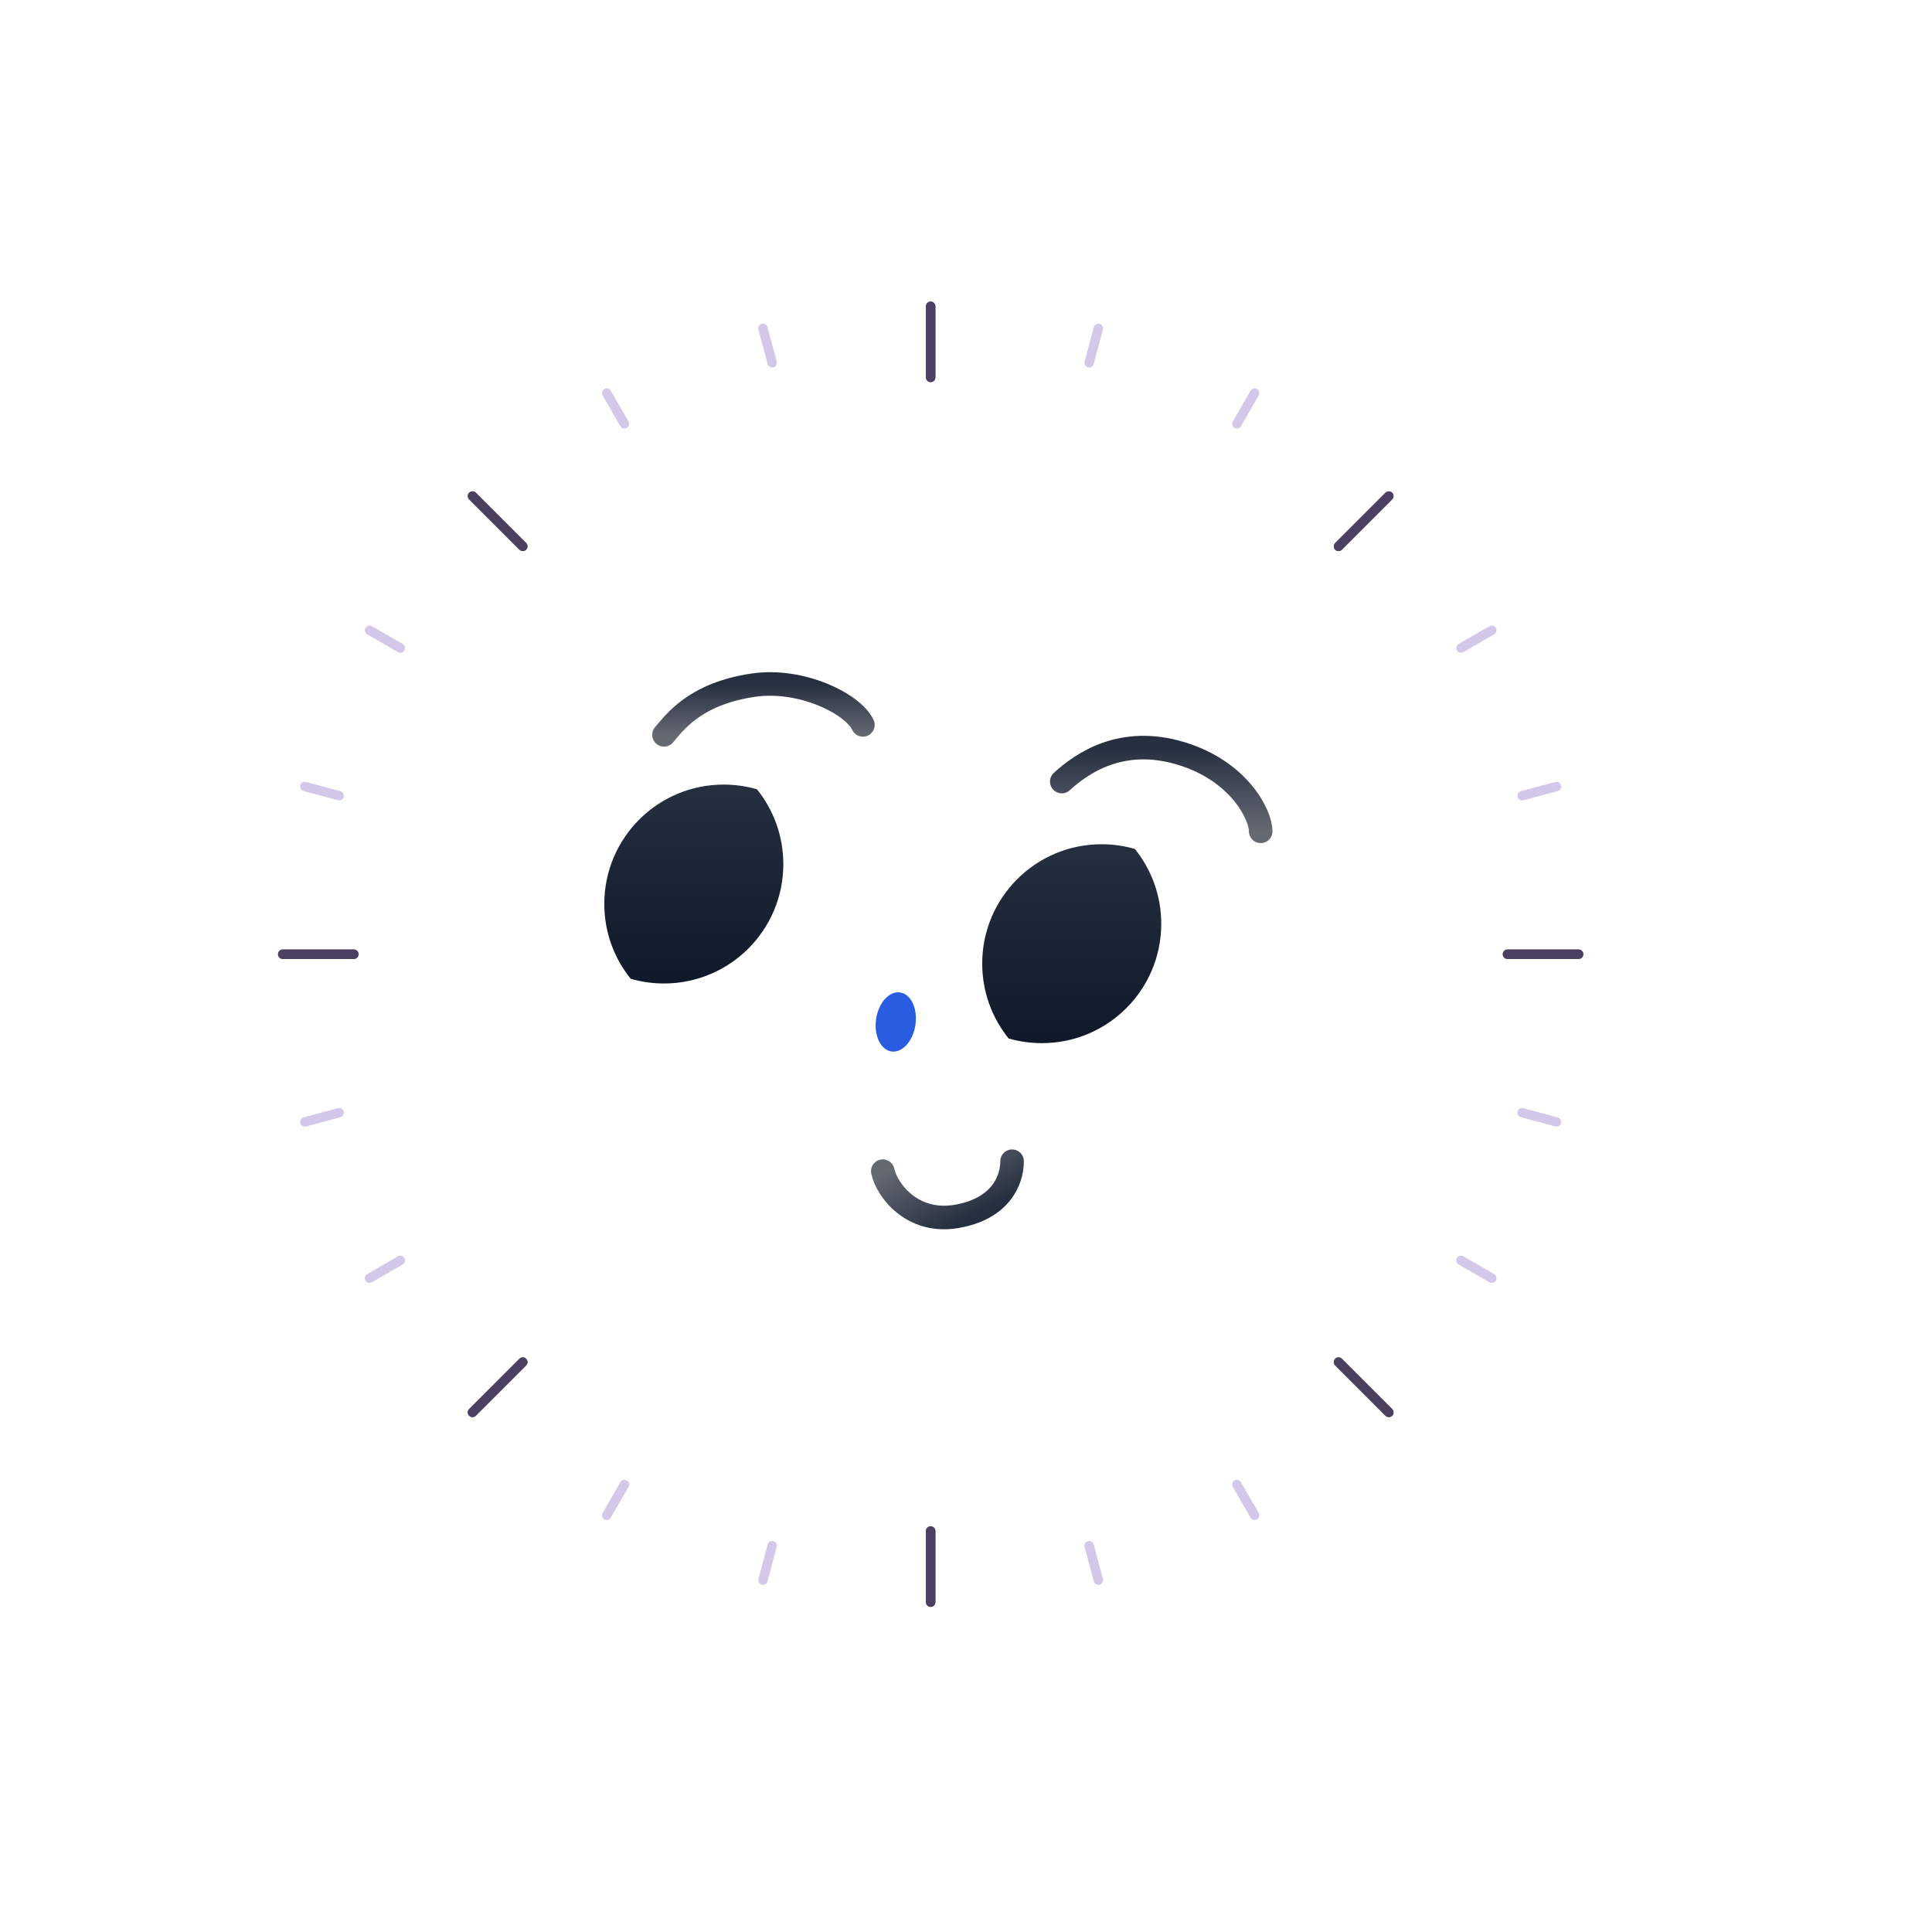 <svg width="82" height="82" viewBox="0 0 82 82" fill="none" xmlns="http://www.w3.org/2000/svg">
<g filter="url(#filter0_d_4071_45564)">
<rect x="10" y="10" width="60" height="60" rx="25" fill="white"/>
</g>
<path d="M39.3 68C39.3 68.111 39.389 68.2 39.5 68.2C39.611 68.2 39.7 68.111 39.7 68H39.3ZM39.7 64.982C39.7 64.871 39.611 64.782 39.5 64.782C39.389 64.782 39.3 64.871 39.3 64.982H39.7ZM39.3 16.018C39.3 16.129 39.389 16.218 39.5 16.218C39.611 16.218 39.7 16.129 39.7 16.018H39.3ZM39.7 13C39.7 12.889 39.611 12.8 39.5 12.8C39.389 12.8 39.3 12.889 39.3 13H39.7ZM39.7 68V64.982H39.3V68H39.7ZM39.7 16.018V13H39.3V16.018H39.7Z" fill="#4B4061"/>
<path d="M12 40.3C11.889 40.3 11.8 40.389 11.8 40.5C11.8 40.611 11.889 40.7 12 40.7L12 40.3ZM15.018 40.7C15.129 40.7 15.218 40.611 15.218 40.5C15.218 40.389 15.129 40.3 15.018 40.3L15.018 40.7ZM63.982 40.3C63.871 40.3 63.782 40.389 63.782 40.5C63.782 40.611 63.871 40.7 63.982 40.7L63.982 40.3ZM67 40.7C67.111 40.7 67.2 40.611 67.2 40.5C67.2 40.389 67.111 40.3 67 40.3L67 40.7ZM12 40.7L15.018 40.7L15.018 40.3L12 40.3L12 40.7ZM63.982 40.7L67 40.7L67 40.3L63.982 40.3L63.982 40.7Z" fill="#4B4061"/>
<path d="M19.913 59.804C19.835 59.882 19.835 60.009 19.913 60.087C19.991 60.165 20.118 60.165 20.196 60.087L19.913 59.804ZM22.33 57.953C22.408 57.875 22.408 57.748 22.33 57.67C22.252 57.592 22.125 57.592 22.047 57.67L22.33 57.953ZM56.67 23.047C56.592 23.126 56.592 23.252 56.67 23.33C56.748 23.409 56.874 23.409 56.953 23.33L56.67 23.047ZM59.087 21.196C59.165 21.118 59.165 20.991 59.087 20.913C59.009 20.835 58.882 20.835 58.804 20.913L59.087 21.196ZM20.196 60.087L22.33 57.953L22.047 57.67L19.913 59.804L20.196 60.087ZM56.953 23.33L59.087 21.196L58.804 20.913L56.67 23.047L56.953 23.33Z" fill="#4B4061"/>
<path d="M20.196 20.913C20.118 20.835 19.991 20.835 19.913 20.913C19.835 20.991 19.835 21.118 19.913 21.196L20.196 20.913ZM22.047 23.33C22.125 23.408 22.252 23.408 22.33 23.33C22.408 23.252 22.408 23.125 22.33 23.047L22.047 23.33ZM56.953 57.67C56.874 57.592 56.748 57.592 56.67 57.67C56.592 57.748 56.592 57.874 56.67 57.953L56.953 57.67ZM58.804 60.087C58.882 60.165 59.009 60.165 59.087 60.087C59.165 60.009 59.165 59.882 59.087 59.804L58.804 60.087ZM19.913 21.196L22.047 23.33L22.33 23.047L20.196 20.913L19.913 21.196ZM56.67 57.953L58.804 60.087L59.087 59.804L56.953 57.67L56.67 57.953Z" fill="#4B4061"/>
<path d="M39.3 68C39.3 68.111 39.389 68.2 39.5 68.2C39.611 68.2 39.7 68.111 39.7 68H39.3ZM39.7 64.982C39.7 64.871 39.611 64.782 39.5 64.782C39.389 64.782 39.3 64.871 39.3 64.982H39.7ZM39.3 16.018C39.3 16.129 39.389 16.218 39.5 16.218C39.611 16.218 39.7 16.129 39.7 16.018H39.3ZM39.7 13C39.7 12.889 39.611 12.8 39.5 12.8C39.389 12.8 39.3 12.889 39.3 13H39.7ZM39.7 68V64.982H39.3V68H39.7ZM39.7 16.018V13H39.3V16.018H39.7Z" fill="#4B4061"/>
<path d="M12 40.3C11.889 40.3 11.8 40.389 11.8 40.5C11.8 40.611 11.889 40.7 12 40.7L12 40.3ZM15.018 40.7C15.129 40.7 15.218 40.611 15.218 40.5C15.218 40.389 15.129 40.3 15.018 40.3L15.018 40.7ZM63.982 40.3C63.871 40.3 63.782 40.389 63.782 40.5C63.782 40.611 63.871 40.7 63.982 40.7L63.982 40.3ZM67 40.7C67.111 40.7 67.2 40.611 67.2 40.5C67.2 40.389 67.111 40.3 67 40.3L67 40.7ZM12 40.7L15.018 40.7L15.018 40.3L12 40.3L12 40.7ZM63.982 40.7L67 40.7L67 40.3L63.982 40.3L63.982 40.7Z" fill="#4B4061"/>
<path d="M19.913 59.804C19.835 59.882 19.835 60.009 19.913 60.087C19.991 60.165 20.118 60.165 20.196 60.087L19.913 59.804ZM22.33 57.953C22.408 57.875 22.408 57.748 22.33 57.67C22.252 57.592 22.125 57.592 22.047 57.67L22.33 57.953ZM56.67 23.047C56.592 23.126 56.592 23.252 56.67 23.33C56.748 23.409 56.874 23.409 56.953 23.33L56.67 23.047ZM59.087 21.196C59.165 21.118 59.165 20.991 59.087 20.913C59.009 20.835 58.882 20.835 58.804 20.913L59.087 21.196ZM20.196 60.087L22.33 57.953L22.047 57.67L19.913 59.804L20.196 60.087ZM56.953 23.33L59.087 21.196L58.804 20.913L56.67 23.047L56.953 23.33Z" fill="#4B4061"/>
<path d="M20.196 20.913C20.118 20.835 19.991 20.835 19.913 20.913C19.835 20.991 19.835 21.118 19.913 21.196L20.196 20.913ZM22.047 23.33C22.125 23.408 22.252 23.408 22.33 23.33C22.408 23.252 22.408 23.125 22.33 23.047L22.047 23.33ZM56.953 57.67C56.874 57.592 56.748 57.592 56.67 57.67C56.592 57.748 56.592 57.874 56.67 57.953L56.953 57.67ZM58.804 60.087C58.882 60.165 59.009 60.165 59.087 60.087C59.165 60.009 59.165 59.882 59.087 59.804L58.804 60.087ZM19.913 21.196L22.047 23.33L22.33 23.047L20.196 20.913L19.913 21.196ZM56.67 57.953L58.804 60.087L59.087 59.804L56.953 57.67L56.67 57.953Z" fill="#4B4061"/>
<path d="M25.923 16.584C25.868 16.488 25.746 16.456 25.65 16.511C25.554 16.566 25.522 16.688 25.577 16.784L25.923 16.584ZM53.077 64.415C53.132 64.511 53.254 64.544 53.35 64.489C53.446 64.433 53.478 64.311 53.423 64.215L53.077 64.415ZM26.331 18.091C26.387 18.187 26.509 18.219 26.605 18.164C26.7 18.109 26.733 17.987 26.678 17.891L26.331 18.091ZM52.669 62.908C52.613 62.813 52.491 62.78 52.395 62.835C52.3 62.891 52.267 63.013 52.322 63.108L52.669 62.908ZM25.577 16.784L26.331 18.091L26.678 17.891L25.923 16.584L25.577 16.784ZM52.322 63.108L53.077 64.415L53.423 64.215L52.669 62.908L52.322 63.108Z" fill="#D3C8EA"/>
<path d="M53.077 16.584C53.132 16.488 53.254 16.456 53.35 16.511C53.446 16.566 53.478 16.688 53.423 16.784L53.077 16.584ZM25.923 64.415C25.868 64.511 25.746 64.544 25.65 64.489C25.554 64.433 25.522 64.311 25.577 64.215L25.923 64.415ZM52.669 18.091C52.613 18.187 52.491 18.219 52.395 18.164C52.3 18.109 52.267 17.987 52.322 17.891L52.669 18.091ZM26.331 62.908C26.387 62.813 26.509 62.78 26.605 62.835C26.7 62.891 26.733 63.013 26.678 63.108L26.331 62.908ZM53.423 16.784L52.669 18.091L52.322 17.891L53.077 16.584L53.423 16.784ZM26.678 63.108L25.923 64.415L25.577 64.215L26.331 62.908L26.678 63.108Z" fill="#D3C8EA"/>
<path d="M46.425 13.886C46.453 13.779 46.563 13.716 46.67 13.744C46.776 13.773 46.84 13.883 46.811 13.989L46.425 13.886ZM32.576 67.115C32.547 67.222 32.438 67.285 32.331 67.257C32.224 67.228 32.161 67.118 32.19 67.012L32.576 67.115ZM46.42 15.447C46.392 15.554 46.282 15.617 46.175 15.588C46.069 15.56 46.005 15.45 46.034 15.344L46.42 15.447ZM32.58 65.554C32.609 65.447 32.718 65.384 32.825 65.413C32.932 65.441 32.995 65.551 32.967 65.657L32.58 65.554ZM46.811 13.989L46.42 15.447L46.034 15.344L46.425 13.886L46.811 13.989ZM32.967 65.657L32.576 67.115L32.19 67.012L32.58 65.554L32.967 65.657Z" fill="#D3C8EA"/>
<path d="M32.189 13.989C32.16 13.883 32.224 13.773 32.33 13.744C32.437 13.716 32.547 13.779 32.575 13.886L32.189 13.989ZM46.81 67.012C46.839 67.118 46.776 67.228 46.669 67.257C46.562 67.285 46.453 67.222 46.424 67.115L46.81 67.012ZM32.966 15.344C32.995 15.45 32.931 15.56 32.825 15.588C32.718 15.617 32.608 15.554 32.58 15.447L32.966 15.344ZM46.033 65.657C46.005 65.551 46.068 65.441 46.175 65.413C46.282 65.384 46.391 65.447 46.42 65.554L46.033 65.657ZM32.575 13.886L32.966 15.344L32.58 15.447L32.189 13.989L32.575 13.886ZM46.42 65.554L46.81 67.012L46.424 67.115L46.033 65.657L46.42 65.554Z" fill="#D3C8EA"/>
<path d="M12.885 33.575C12.778 33.547 12.715 33.437 12.743 33.33C12.772 33.224 12.882 33.16 12.988 33.189L12.885 33.575ZM66.114 47.424C66.221 47.453 66.284 47.562 66.256 47.669C66.227 47.776 66.117 47.839 66.011 47.81L66.114 47.424ZM14.446 33.58C14.553 33.608 14.616 33.718 14.588 33.825C14.559 33.931 14.449 33.995 14.342 33.966L14.446 33.58ZM64.553 47.42C64.446 47.391 64.383 47.282 64.412 47.175C64.44 47.068 64.55 47.005 64.656 47.033L64.553 47.42ZM12.988 33.189L14.446 33.58L14.342 33.966L12.885 33.575L12.988 33.189ZM64.656 47.033L66.114 47.424L66.011 47.81L64.553 47.42L64.656 47.033Z" fill="#D3C8EA"/>
<path d="M12.988 47.811C12.882 47.84 12.772 47.776 12.743 47.67C12.715 47.563 12.778 47.453 12.885 47.425L12.988 47.811ZM66.011 33.19C66.117 33.161 66.227 33.224 66.256 33.331C66.284 33.438 66.221 33.547 66.114 33.576L66.011 33.19ZM14.342 47.034C14.449 47.005 14.559 47.069 14.588 47.175C14.616 47.282 14.553 47.392 14.446 47.42L14.342 47.034ZM64.656 33.967C64.55 33.995 64.44 33.932 64.412 33.825C64.383 33.718 64.446 33.609 64.553 33.58L64.656 33.967ZM12.885 47.425L14.342 47.034L14.446 47.42L12.988 47.811L12.885 47.425ZM64.553 33.58L66.011 33.19L66.114 33.576L64.656 33.967L64.553 33.58Z" fill="#D3C8EA"/>
<path d="M15.584 26.923C15.488 26.868 15.456 26.746 15.511 26.65C15.566 26.554 15.688 26.522 15.784 26.577L15.584 26.923ZM63.415 54.077C63.511 54.132 63.544 54.254 63.489 54.35C63.433 54.446 63.311 54.478 63.215 54.423L63.415 54.077ZM17.091 27.331C17.187 27.387 17.219 27.509 17.164 27.605C17.109 27.7 16.987 27.733 16.891 27.678L17.091 27.331ZM61.908 53.669C61.813 53.613 61.78 53.491 61.835 53.395C61.891 53.3 62.013 53.267 62.108 53.322L61.908 53.669ZM15.784 26.577L17.091 27.331L16.891 27.678L15.584 26.923L15.784 26.577ZM62.108 53.322L63.415 54.077L63.215 54.423L61.908 53.669L62.108 53.322Z" fill="#D3C8EA"/>
<path d="M15.585 54.077C15.489 54.132 15.457 54.254 15.512 54.35C15.567 54.446 15.689 54.478 15.785 54.423L15.585 54.077ZM63.416 26.923C63.512 26.868 63.545 26.746 63.49 26.65C63.434 26.554 63.312 26.522 63.216 26.577L63.416 26.923ZM17.092 53.669C17.188 53.613 17.22 53.491 17.165 53.395C17.11 53.3 16.988 53.267 16.892 53.322L17.092 53.669ZM61.909 27.331C61.814 27.387 61.781 27.509 61.836 27.605C61.892 27.7 62.014 27.733 62.109 27.678L61.909 27.331ZM15.785 54.423L17.092 53.669L16.892 53.322L15.585 54.077L15.785 54.423ZM62.109 27.678L63.416 26.923L63.216 26.577L61.909 27.331L62.109 27.678Z" fill="#D3C8EA"/>
<g filter="url(#filter1_d_4071_45564)">
<circle cx="46.754" cy="40.897" r="5.065" fill="white"/>
</g>
<g filter="url(#filter2_d_4071_45564)">
<circle cx="30.714" cy="38.365" r="5.065" fill="white"/>
</g>
<path fill-rule="evenodd" clip-rule="evenodd" d="M44.222 44.274C47.019 44.274 49.287 42.006 49.287 39.209C49.287 38.006 48.867 36.901 48.167 36.032C47.718 35.902 47.244 35.832 46.754 35.832C43.956 35.832 41.688 38.1 41.688 40.897C41.688 42.1 42.108 43.206 42.809 44.075C43.257 44.205 43.731 44.274 44.222 44.274Z" fill="url(#paint0_linear_4071_45564)"/>
<path fill-rule="evenodd" clip-rule="evenodd" d="M28.181 41.742C30.979 41.742 33.247 39.474 33.247 36.677C33.247 35.474 32.827 34.368 32.127 33.499C31.678 33.37 31.204 33.3 30.714 33.3C27.916 33.3 25.648 35.568 25.648 38.365C25.648 39.568 26.068 40.673 26.768 41.542C27.217 41.672 27.691 41.742 28.181 41.742Z" fill="url(#paint1_linear_4071_45564)"/>
<path d="M37.468 49.708C37.643 50.53 38.726 51.939 40.58 51.631C42.434 51.324 42.956 50.13 42.956 49.286" stroke="url(#paint2_linear_4071_45564)" stroke-linecap="round"/>
<ellipse cx="38.019" cy="43.375" rx="0.844" ry="1.266" transform="rotate(8.303 38.019 43.375)" fill="#295CE0"/>
<path d="M45.065 33.172C45.91 32.402 47.598 31.209 50.131 31.98C52.591 32.728 53.508 34.579 53.508 35.283" stroke="url(#paint3_linear_4071_45564)" stroke-linecap="round"/>
<path d="M28.182 31.189C28.604 30.713 29.448 29.447 31.981 29.079C34.013 28.784 36.202 29.869 36.624 30.767" stroke="url(#paint4_linear_4071_45564)" stroke-linecap="round"/>
<defs>
<filter id="filter0_d_4071_45564" x="0" y="0" width="82" height="82" filterUnits="userSpaceOnUse" color-interpolation-filters="sRGB">
<feFlood flood-opacity="0" result="BackgroundImageFix"/>
<feColorMatrix in="SourceAlpha" type="matrix" values="0 0 0 0 0 0 0 0 0 0 0 0 0 0 0 0 0 0 127 0" result="hardAlpha"/>
<feOffset dx="1" dy="1"/>
<feGaussianBlur stdDeviation="5.5"/>
<feComposite in2="hardAlpha" operator="out"/>
<feColorMatrix type="matrix" values="0 0 0 0 0 0 0 0 0 0 0 0 0 0 0 0 0 0 0.28 0"/>
<feBlend mode="normal" in2="BackgroundImageFix" result="effect1_dropShadow_4071_45564"/>
<feBlend mode="normal" in="SourceGraphic" in2="effect1_dropShadow_4071_45564" result="shape"/>
</filter>
<filter id="filter1_d_4071_45564" x="39.688" y="33.832" width="14.131" height="14.131" filterUnits="userSpaceOnUse" color-interpolation-filters="sRGB">
<feFlood flood-opacity="0" result="BackgroundImageFix"/>
<feColorMatrix in="SourceAlpha" type="matrix" values="0 0 0 0 0 0 0 0 0 0 0 0 0 0 0 0 0 0 127 0" result="hardAlpha"/>
<feOffset/>
<feGaussianBlur stdDeviation="1"/>
<feComposite in2="hardAlpha" operator="out"/>
<feColorMatrix type="matrix" values="0 0 0 0 0 0 0 0 0 0 0 0 0 0 0 0 0 0 0.25 0"/>
<feBlend mode="normal" in2="BackgroundImageFix" result="effect1_dropShadow_4071_45564"/>
<feBlend mode="normal" in="SourceGraphic" in2="effect1_dropShadow_4071_45564" result="shape"/>
</filter>
<filter id="filter2_d_4071_45564" x="23.648" y="31.3" width="14.131" height="14.131" filterUnits="userSpaceOnUse" color-interpolation-filters="sRGB">
<feFlood flood-opacity="0" result="BackgroundImageFix"/>
<feColorMatrix in="SourceAlpha" type="matrix" values="0 0 0 0 0 0 0 0 0 0 0 0 0 0 0 0 0 0 127 0" result="hardAlpha"/>
<feOffset/>
<feGaussianBlur stdDeviation="1"/>
<feComposite in2="hardAlpha" operator="out"/>
<feColorMatrix type="matrix" values="0 0 0 0 0 0 0 0 0 0 0 0 0 0 0 0 0 0 0.25 0"/>
<feBlend mode="normal" in2="BackgroundImageFix" result="effect1_dropShadow_4071_45564"/>
<feBlend mode="normal" in="SourceGraphic" in2="effect1_dropShadow_4071_45564" result="shape"/>
</filter>
<linearGradient id="paint0_linear_4071_45564" x1="45.488" y1="35.832" x2="45.488" y2="44.274" gradientUnits="userSpaceOnUse">
<stop stop-color="#262F40"/>
<stop offset="1" stop-color="#101929"/>
</linearGradient>
<linearGradient id="paint1_linear_4071_45564" x1="29.448" y1="33.3" x2="29.448" y2="41.742" gradientUnits="userSpaceOnUse">
<stop stop-color="#262F40"/>
<stop offset="1" stop-color="#101929"/>
</linearGradient>
<linearGradient id="paint2_linear_4071_45564" x1="40.501" y1="51.999" x2="39.001" y2="48.999" gradientUnits="userSpaceOnUse">
<stop stop-color="#262F40"/>
<stop offset="1" stop-color="#656972"/>
</linearGradient>
<linearGradient id="paint3_linear_4071_45564" x1="49.286" y1="31.73" x2="49.286" y2="35.283" gradientUnits="userSpaceOnUse">
<stop stop-color="#262F40"/>
<stop offset="1" stop-color="#656972"/>
</linearGradient>
<linearGradient id="paint4_linear_4071_45564" x1="32.403" y1="29.029" x2="32.403" y2="31.189" gradientUnits="userSpaceOnUse">
<stop stop-color="#262F40"/>
<stop offset="1" stop-color="#656972"/>
</linearGradient>
</defs>
</svg>
